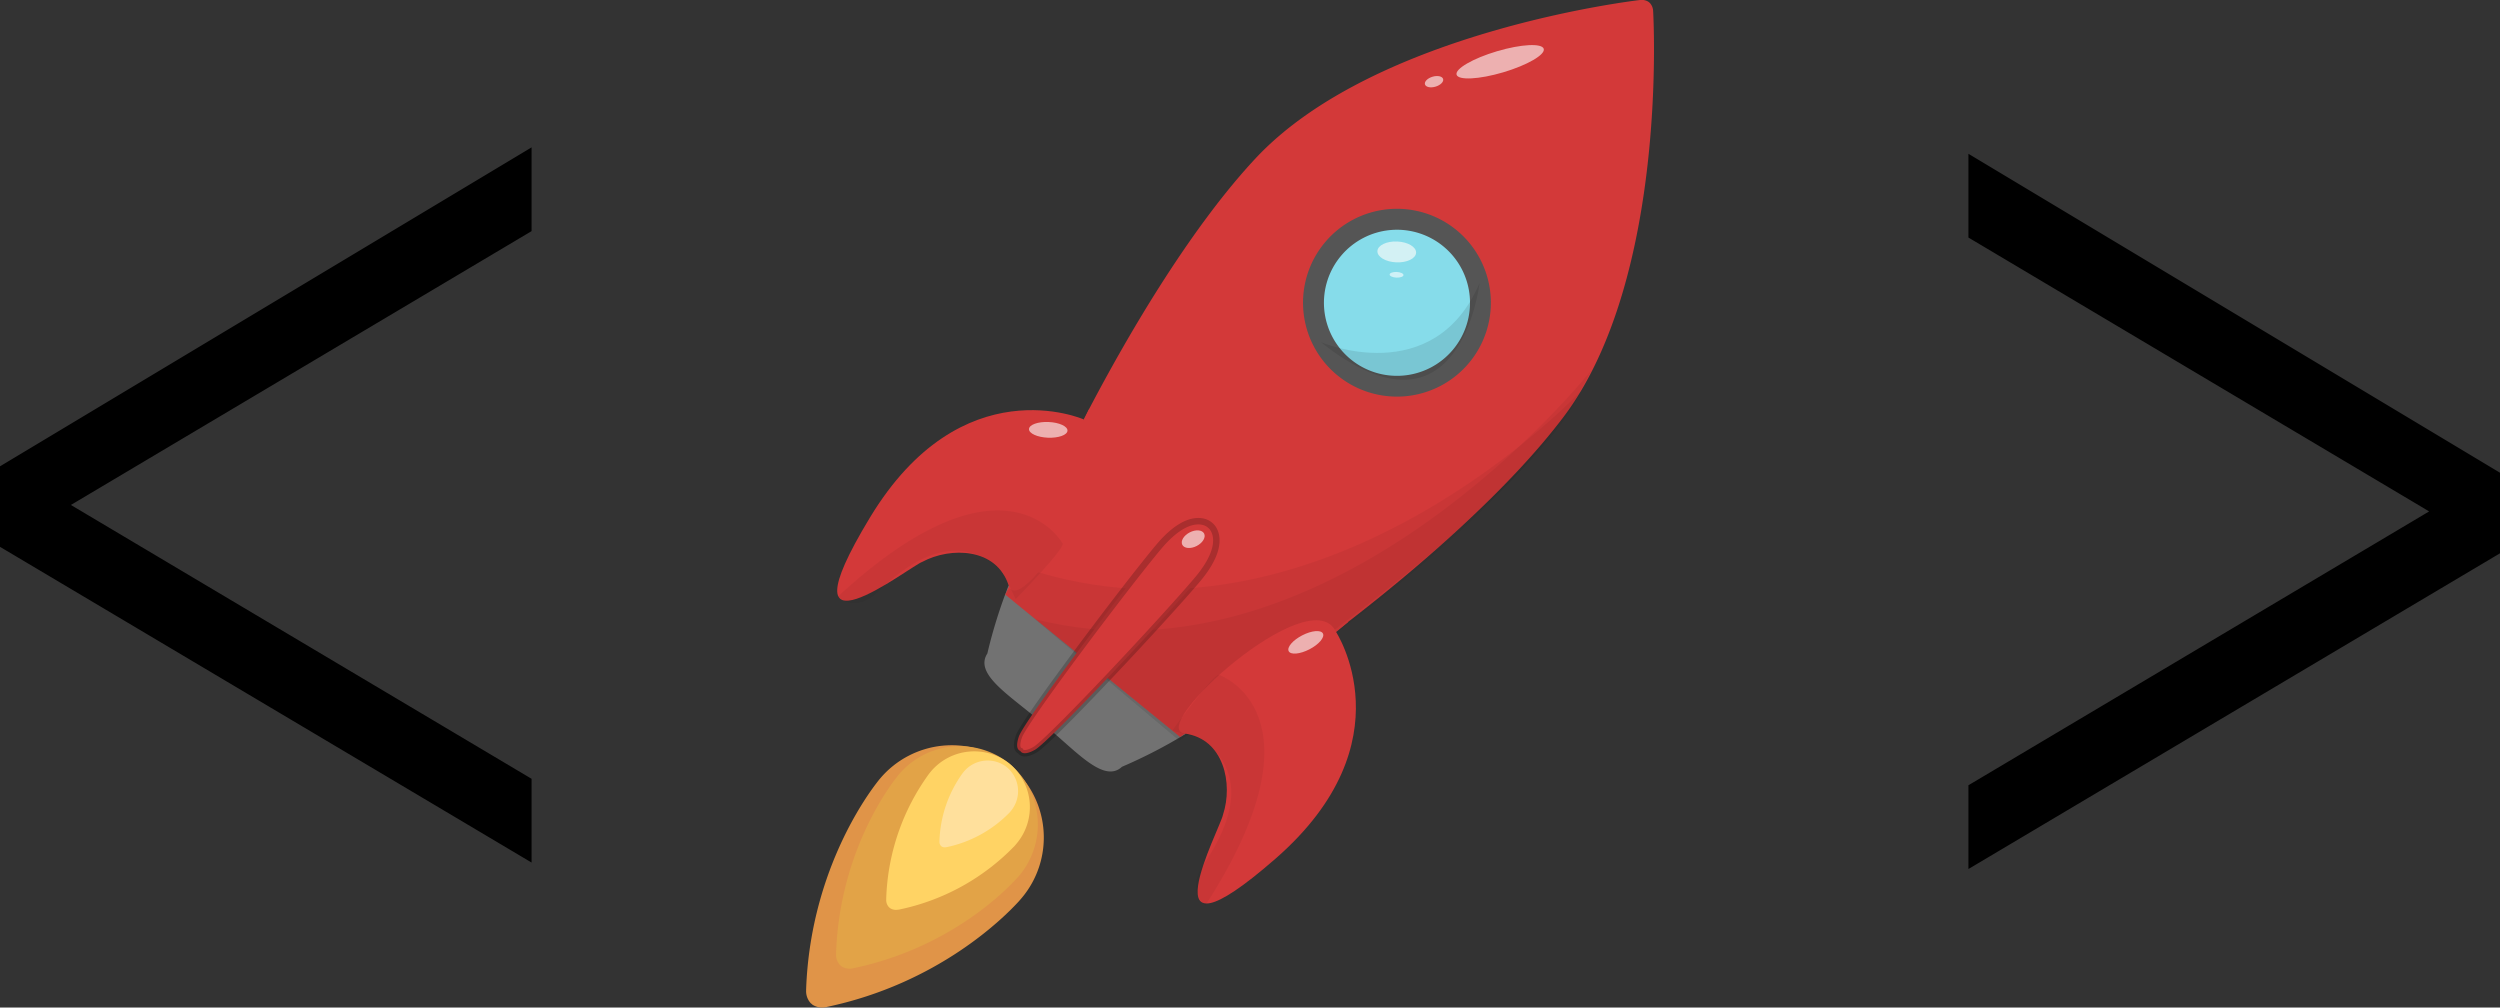 <svg xmlns="http://www.w3.org/2000/svg" viewBox="0 0 776 312.74"><rect x="0" y="0" width="776" height="312.74" fill="#333333" stroke="none"/><defs><style>.cls-1{fill:#727272;}.cls-2{fill:#d33939;}.cls-3{opacity:0.05;}.cls-4{fill:#86dcea;}.cls-5{fill:none;stroke:#000;stroke-miterlimit:10;stroke-width:2px;opacity:0.2;}.cls-6{fill:#e09448;}.cls-7{fill:#555;}.cls-8{fill:#e2a347;}.cls-9{fill:#ffd364;}.cls-10{fill:#ffe09c;}.cls-11{fill:#d3f1f4;}.cls-12{fill:#fff;opacity:0.6;}.cls-13{opacity:0.1;}</style></defs><title>Asset 1</title><g id="Layer_2" data-name="Layer 2"><g id="Layer_2-2" data-name="Layer 2"><path class="cls-1" d="M313.07,181.74a154.57,154.57,0,0,0-6.6,21.11c-3.82,5.89,5.18,11.84,13.93,19,.54.44,1.09.89,1.62,1.34l3.55,3,1.59,1.36c8.54,7.4,16,15.23,21.1,10.46a155.27,155.27,0,0,0,19.8-10.23h0"/><polygon class="cls-2" points="414.89 196.06 366.31 228.77 312.03 184.57 338.01 127.06 418.46 193.08 414.89 196.06"/><path class="cls-2" d="M336.38,130.19c15.39-29.8,34.66-61,53.25-80.93C426.82,9.34,509.09,0,509.09,0a3.91,3.91,0,0,1,2.44.47,3.25,3.25,0,0,1,.28.19l.1.08.1.09a2.54,2.54,0,0,1,.23.24,3.9,3.9,0,0,1,.89,2.32s5,82.64-27.91,126.16c-16.45,21.77-43.88,46.14-70.59,66.43"/><path class="cls-3" d="M490.69,121.43s-77.76,83-168.38,56.21L311.4,184,366,229.86S473.75,158.62,490.69,121.43Z"/><path class="cls-3" d="M493.89,115s-79.67,100.58-172.46,77.24L366,229.86S469.51,167,493.89,115Z"/><path class="cls-2" d="M336.39,130.19S298.56,113.45,270,160.7c-28.67,47.4,12.2,15.18,16.3,13.69,8.78-4.7,23-4.4,26.8,7.35S353.37,135.49,336.39,130.19Z"/><path class="cls-2" d="M414.53,195.85s23,34.38-18.61,70.68-17.06-9.4-16.29-13.69c3.12-9.47.36-23.45-11.86-25.14S406.38,180,414.53,195.85Z"/><circle class="cls-4" cx="432.96" cy="94.01" r="24.98"/><path class="cls-2" d="M375.93,163.32a4.45,4.45,0,0,0-.71-.59s-5.66-4.76-15.55,7-41.73,54-43.4,58.85c-1.16,3.39-.23,4.28.44,4.51.34.62,1.38,1.39,4.52-.34,4.5-2.49,40.6-41.14,50.49-52.9S375.93,163.32,375.93,163.32Z"/><path class="cls-5" d="M375.93,163.32a4.45,4.45,0,0,0-.71-.59s-5.66-4.76-15.55,7-41.73,54-43.4,58.85c-1.16,3.39-.23,4.28.44,4.51.34.62,1.38,1.39,4.52-.34,4.5-2.49,40.6-41.14,50.49-52.9S375.93,163.32,375.93,163.32Z"/><path class="cls-6" d="M317.16,278.71a29.11,29.11,0,0,0-3-40.56h0l-.27-.22-.26-.23h0a29.12,29.12,0,0,0-40.48,4s-.34.39-.93,1.17c-4.16,5.37-20.78,29-22,64.33,0,.11,0,.22,0,.32h0a5.51,5.51,0,0,0,1.46,3.9l0,0c.09.08.19.14.28.21l.25.24,0,0a5.51,5.51,0,0,0,4.09.76h0l.31-.07c34.6-7.27,55-27.72,59.59-32.74C316.83,279.11,317.16,278.71,317.16,278.71Z"/><path class="cls-7" d="M452.36,71.64a29.15,29.15,0,1,0,3.57,41.07A29.14,29.14,0,0,0,452.36,71.64ZM419,111.31A22.67,22.67,0,1,1,451,108.54,22.66,22.66,0,0,1,419,111.31Z"/><path class="cls-8" d="M316.35,271.83a24.7,24.7,0,0,0-2.58-34.43h0l-.23-.18-.22-.2v0A24.7,24.7,0,0,0,279,240.42s-.29.33-.79,1C274.64,246,260.53,266,259.51,296a2.26,2.26,0,0,0,0,.26h0a4.68,4.68,0,0,0,1.24,3.3l0,0a2,2,0,0,0,.23.18,2.09,2.09,0,0,0,.22.2l0,0a4.66,4.66,0,0,0,3.47.65h0l.26-.06c29.37-6.17,46.7-23.53,50.58-27.79C316.07,272.17,316.35,271.83,316.35,271.83Z"/><path class="cls-9" d="M315.55,261.85a17.57,17.57,0,0,0-1.84-24.5h0l-.17-.13-.15-.14h0a17.59,17.59,0,0,0-24.46,2.41s-.21.24-.57.71a69.51,69.51,0,0,0-13.28,38.88,1.28,1.28,0,0,1,0,.19h0a3.26,3.26,0,0,0,.88,2.35l0,0,.17.13.15.14,0,0a3.35,3.35,0,0,0,2.47.47h0l.19,0a69.4,69.4,0,0,0,36-19.79C315.35,262.1,315.55,261.85,315.55,261.85Z"/><path class="cls-10" d="M313.75,251.76a9.63,9.63,0,0,0-1-13.42h0l-.09-.07-.08-.08h0a9.61,9.61,0,0,0-13.39,1.32l-.31.38a38,38,0,0,0-7.28,21.3v.1h0a1.8,1.8,0,0,0,.49,1.29h0l.09.07.08.08h0a1.85,1.85,0,0,0,1.35.25h0l.1,0a38.11,38.11,0,0,0,19.72-10.83A4.56,4.56,0,0,0,313.75,251.76Z"/><ellipse class="cls-11" cx="433.56" cy="78.2" rx="3.24" ry="6.01" transform="translate(337.34 508.12) rotate(-87.61)"/><ellipse class="cls-12" cx="405.32" cy="199.39" rx="5.98" ry="2.44" transform="translate(-46.3 208.26) rotate(-27.32)"/><ellipse class="cls-12" cx="325.38" cy="133.43" rx="2.44" ry="5.98" transform="translate(178.49 452.96) rotate(-87.61)"/><ellipse class="cls-12" cx="433.5" cy="85.3" rx="0.88" ry="2.15" transform="translate(330.19 514.86) rotate(-87.61)"/><ellipse class="cls-12" cx="370.38" cy="167.37" rx="3.81" ry="2.37" transform="translate(-35.51 188.65) rotate(-27.32)"/><ellipse class="cls-12" cx="465.65" cy="19.17" rx="14.11" ry="3.41" transform="translate(13.79 133.28) rotate(-16.53)"/><ellipse class="cls-12" cx="445.13" cy="25.35" rx="2.94" ry="1.61" transform="translate(11.18 127.7) rotate(-16.53)"/><path class="cls-3" d="M378.42,209.49s34.28,11.85-4.31,71.61c0,0-6.15-4.54-.58-12.7s16.75-27-.9-39.17l-8.75-2.44S376.83,208.73,378.42,209.49Z"/><path class="cls-3" d="M329.82,168.66S312.25,136.93,260,185.24c0,0,5.53,5.28,12.61-1.61s23.67-21.15,38.74-5.86l3.91,8.2S330.85,170.1,329.82,168.66Z"/><path class="cls-13" d="M410,106.21s35,14.93,49.27-18.36C459.24,87.85,453.34,140.66,410,106.21Z"/><polygon points="165 45.74 0 144.74 0 169.74 165 267.74 165 241.74 22 156.74 165 71.74 165 45.74"/><polygon points="611 47.74 776 146.74 776 171.74 611 269.74 611 243.74 754 158.74 611 73.74 611 47.74"/></g></g></svg>